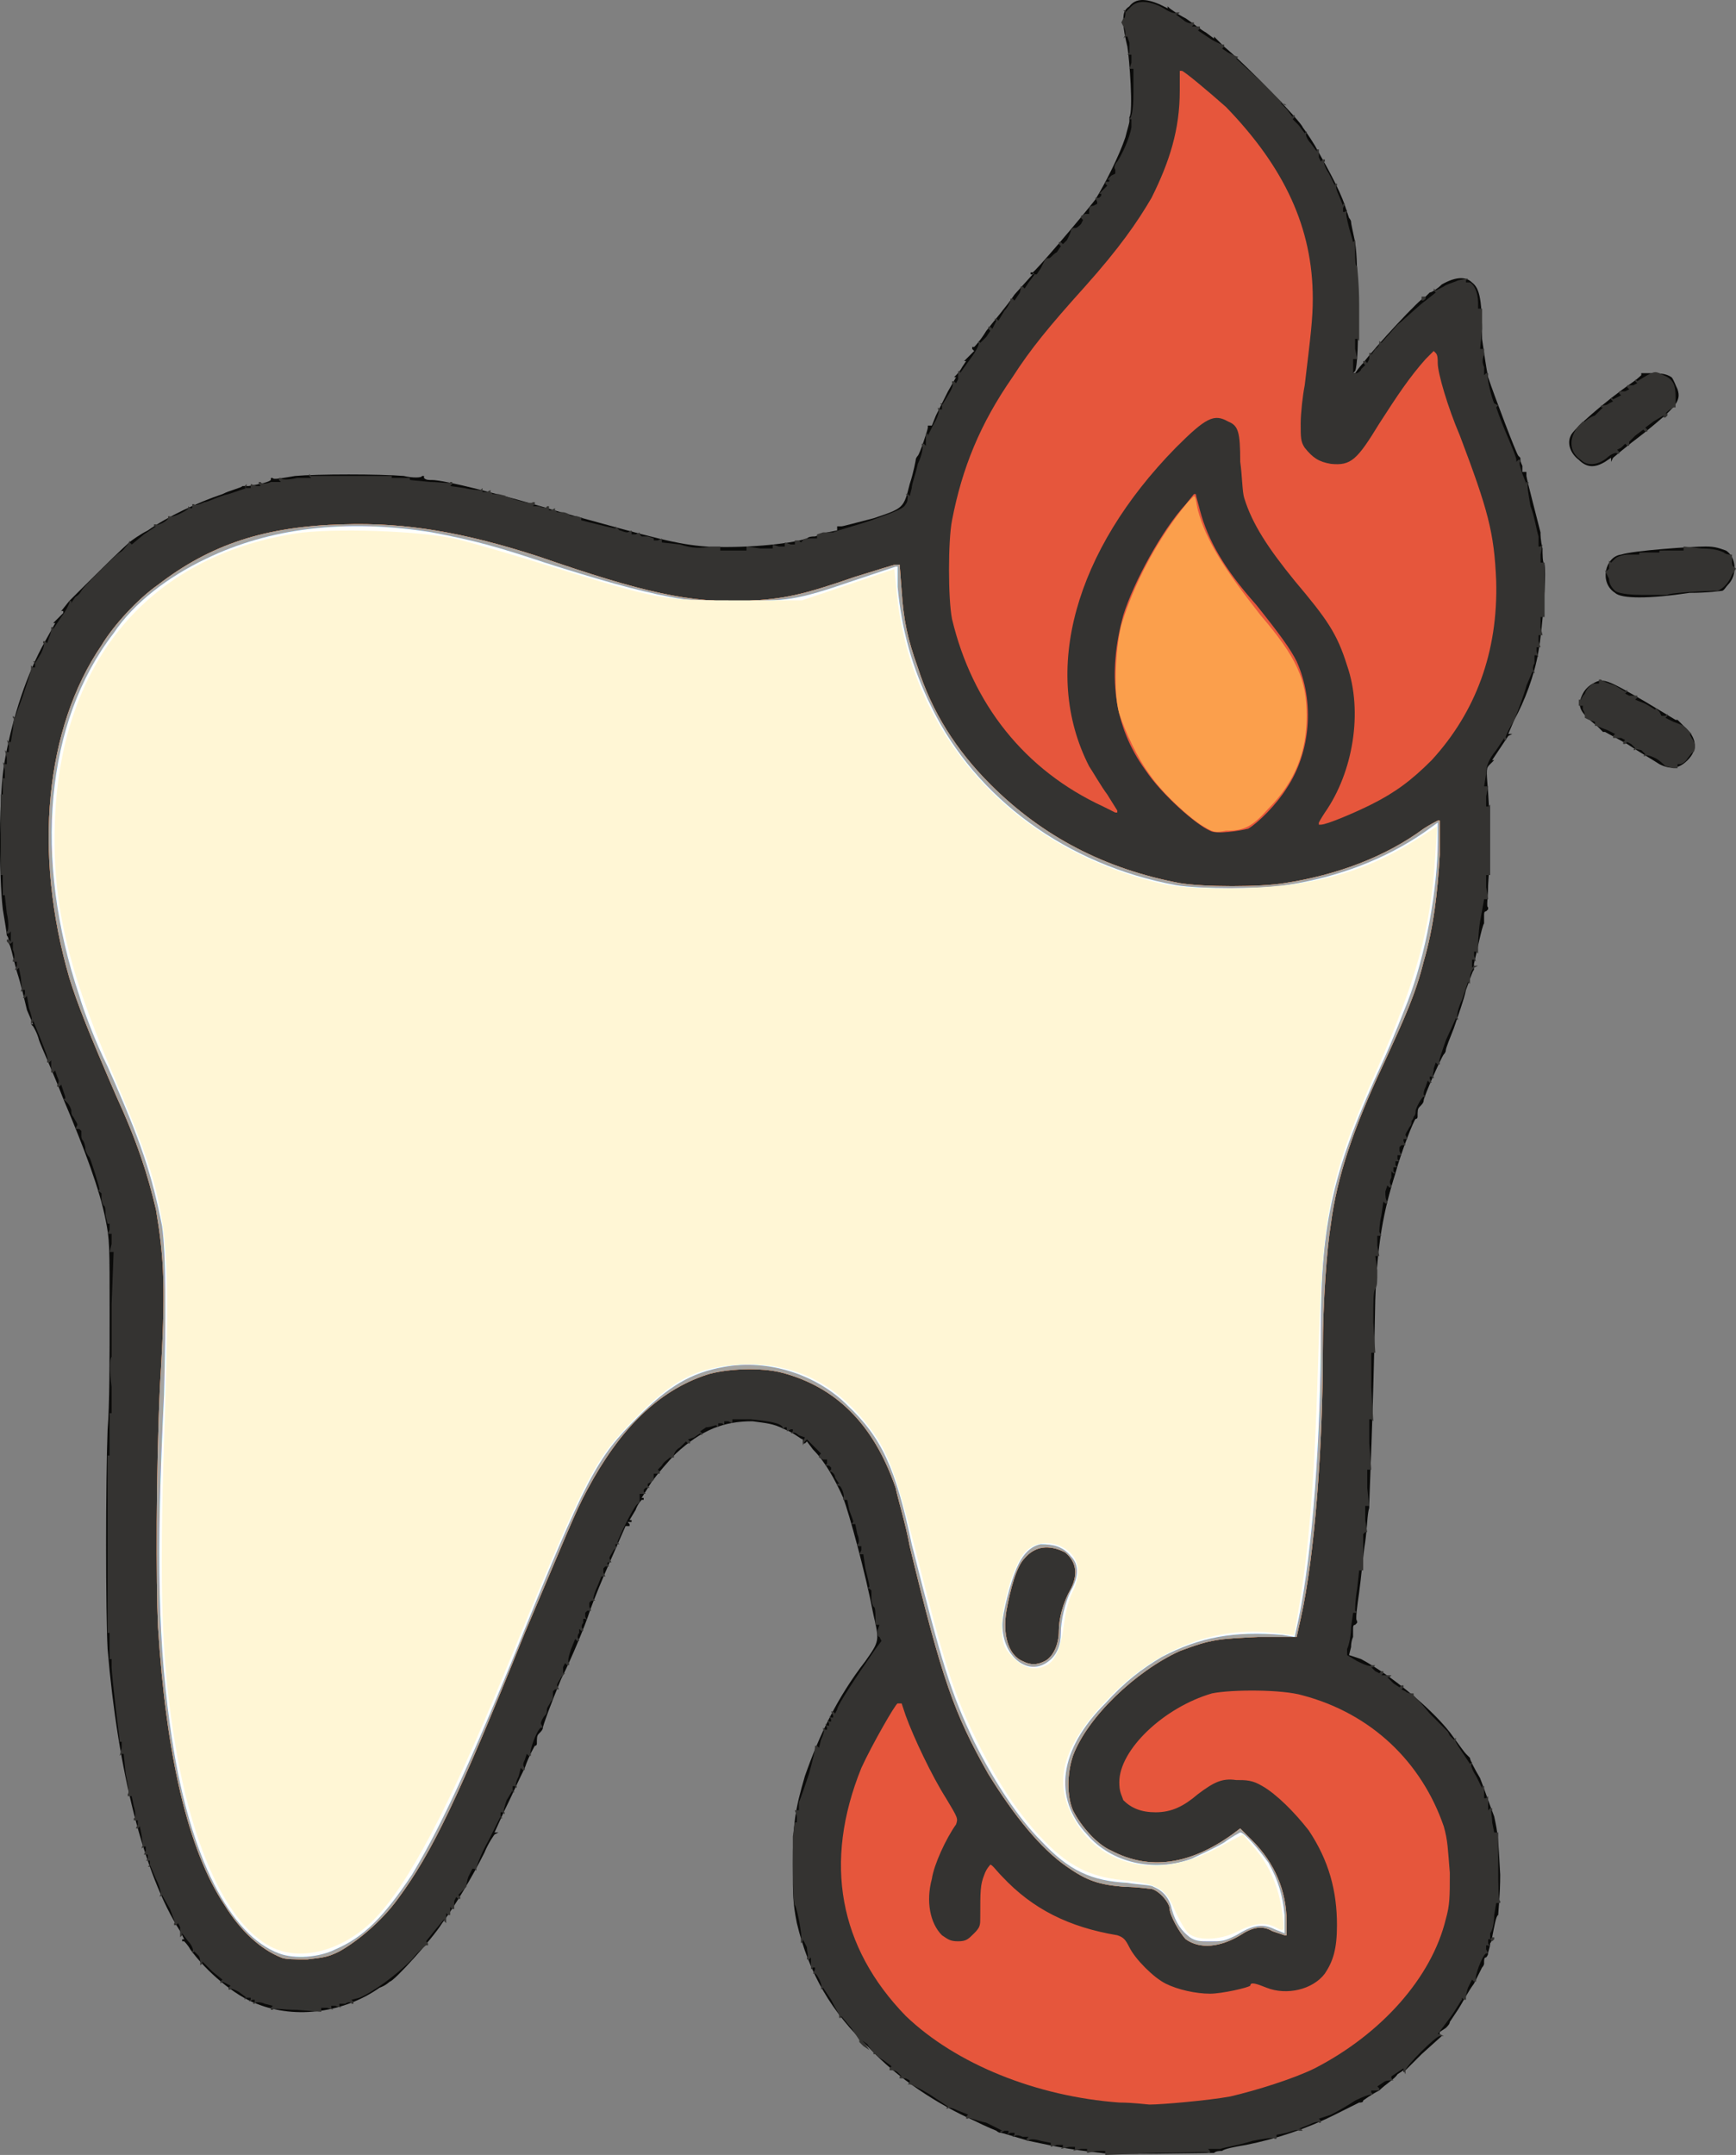 <?xml version="1.0" encoding="UTF-8" standalone="no"?>
<svg
   version="1.0"
   width="861.394pt"
   height="1069.138pt"
   viewBox="0 0 861.394 1069.138"
   preserveAspectRatio="xMidYMid"
   id="svg8"
   sodipodi:docname="kyukaper.svg"
   inkscape:version="1.4 (e7c3feb1, 2024-10-09)"
   xmlns:inkscape="http://www.inkscape.org/namespaces/inkscape"
   xmlns:sodipodi="http://sodipodi.sourceforge.net/DTD/sodipodi-0.dtd"
   xmlns="http://www.w3.org/2000/svg"
   xmlns:svg="http://www.w3.org/2000/svg">
  <rect x="0" y="0" width="861.394" height="1069.138" fill="#808080" stroke="none"/>
  <defs
     id="defs8" />
  <sodipodi:namedview
     id="namedview8"
     pagecolor="#ffffff"
     bordercolor="#000000"
     borderopacity="0.25"
     inkscape:showpageshadow="2"
     inkscape:pageopacity="0.0"
     inkscape:pagecheckerboard="0"
     inkscape:deskcolor="#d1d1d1"
     inkscape:document-units="pt"
     showgrid="false"
     inkscape:zoom="0.39697266"
     inkscape:cx="544.11808"
     inkscape:cy="754.46002"
     inkscape:window-width="1200"
     inkscape:window-height="990"
     inkscape:window-x="0"
     inkscape:window-y="25"
     inkscape:window-maximized="0"
     inkscape:current-layer="svg8" />
  <path
     fill="#0b0b0a"
     stroke="none"
     d="m 546.394,1068.138 c -19,-2 -26,-4 -36,-6 -7,-2 -13,-4 -14,-4 -1,0 -2,-1 -2,-1 0,0 -5,-2 -11,-5 -18,-8 -38,-21 -52,-36 -19,-18 -30,-37 -36,-62 -2,-10 -2,-14 -2,-29 0,-20 1,-27 6,-44 7,-20 16,-39 30,-57 7,-10 7,-10 4,-23 -4,-21 -12,-50 -15,-58 -4,-9 -9,-18 -15,-24 l -3,-4 -1,1 h -1 v -2 c -1,0 -4,-3 -9,-5 -6,-3 -9,-3 -16,-4 -14,0 -25,4 -38,16 -4,4 -9,10 -12,14 l -5,8 h 1 v 1 h -1 c 0,0 -2,2 -3,5 l -3,5 h 1 v 1 h -1 -1 l 1,1 v 1 h -1 -1 l -7,16 c -4,9 -9,21 -11,27 -2,6 -8,21 -14,33 -5,12 -9,23 -9,24 0,1 -1,2 -2,3 -1,1 -1,2 -1,5 0,0 0,1 -1,1 0,0 -3,5 -5,11 -3,6 -7,15 -10,21 l -5,11 h 1 1 l -2,1 c 0,0 -3,4 -5,9 -6,12 -15,27 -21,35 -5,8 -24,29 -26,29 0,0 -2,2 -5,3 -17,12 -41,16 -61,8 -11,-4 -25,-16 -33,-27 -1,-2 -3,-4 -3,-4 h -1 v -1 h 1 l -2,-4 c -18,-28 -31,-80 -36,-140 -1,-18 -1,-83 0,-109 1,-11 1,-37 1,-57 0,-35 0,-37 -2,-47 -3,-15 -10,-34 -21,-60 -5,-13 -11,-26 -12,-29 -1,-4 -3,-7 -3,-7 l -1,-1 v 0 h 1 l -3,-7 c -1,-4 -3,-13 -5,-19 -2,-7 -3,-13 -4,-14 0,-1 0,-3 -1,-4 0,-1 -1,-7 -2,-13 -2,-17 -2,-58 1,-74 4,-22 11,-43 20,-59 l 5,-9 h -1 v 0 l 3,-3 2,-2 v -1 h -1 l 4,-5 c 5,-5 29,-29 31,-30 0,0 4,-3 8,-5 10,-7 25,-14 37,-18 4,-2 9,-3 10,-4 1,0 2,0 3,0 6,-1 10,-2 11,-3 v -1 h 1 c 0,1 5,0 11,-1 11,-1 42,-1 54,0 4,1 9,1 9,0 h 1 v 1 c 1,1 2,1 4,1 6,0 34,7 64,16 47,13 58,16 72,17 17,1 41,-1 50,-4 1,-1 3,-1 4,-1 0,0 3,-1 6,-2 l 5,-1 v -1 -1 h 2 c 1,0 8,-2 16,-4 15,-5 15,-5 18,-17 2,-6 3,-12 3,-12 0,-1 1,-2 1,-2 1,-1 5,-13 5,-14 v -1 h 1 1 l 2,-5 c 1,-2 4,-8 6,-12 l 4,-7 h -1 v 0 l 1,-1 c 0,0 2,-2 3,-4 l 2,-3 v 0 h -1 l 3,-3 2,-2 -1,-1 v -1 h 1 c 0,0 3,-3 6,-8 3,-4 10,-12 14,-18 l 9,-10 h -1 v -1 h 1 c 1,0 24,-27 31,-36 5,-8 12,-22 15,-31 1,-4 2,-7 2,-8 0,0 0,-1 0,-2 2,-3 0,-29 -1,-35 -1,-4 -2,-9 -2,-12 0,-4 0,-6 3,-8 3,-4 8,-4 15,-1 l 4,2 v -1 0 l 1,1 c 0,0 4,3 8,5 3,2 8,6 10,7 l 4,3 v 0 -1 l 5,5 c 11,9 38,37 39,40 0,0 3,4 6,9 5,9 12,21 15,30 1,3 2,6 2,6 0,0 1,1 1,2 0,1 1,5 2,10 1,7 1,13 1,29 1,21 0,33 -1,35 l -1,1 h 1 c 0,0 2,-3 4,-5 5,-7 29,-33 31,-33 0,0 1,-1 2,-2 1,0 4,-2 6,-4 7,-4 12,-4 15,-1 4,3 5,9 5,28 1,7 2,14 3,19 3,9 14,38 15,39 l 1,1 v 0 c 0,1 0,2 1,4 v 3 h 1 1 v 2 c 0,1 6,24 7,28 0,1 0,4 1,8 0,3 0,7 1,8 1,5 -1,32 -3,43 -2,12 -7,25 -12,34 l -3,7 h 1 1 l -2,1 c 0,0 -2,3 -4,6 l -4,6 h 1 v 0 l -2,2 c -2,2 -2,2 -1,14 1,14 1,33 0,46 0,6 -1,11 0,11 v 1 l -1,1 c -1,0 -1,1 -1,2 0,2 0,3 0,4 -1,1 -4,16 -5,20 0,1 0,2 0,3 -1,1 -2,5 -4,10 -1,5 -4,13 -6,19 -2,5 -4,10 -4,11 0,1 -1,2 -1,2 -1,1 -10,21 -10,23 0,1 -1,2 -2,3 -1,1 -1,2 -1,5 0,0 0,1 -1,1 -1,1 -7,16 -10,27 -6,19 -9,35 -10,63 -1,59 -3,97 -3,103 -1,3 -1,10 -2,17 -1,6 -2,18 -3,25 -1,7 -2,14 -1,14 v 1 l -1,1 c -1,0 -1,1 -1,2 0,2 0,3 0,4 0,0 -1,2 -1,5 l -1,4 6,2 c 15,8 37,26 46,39 3,4 5,7 6,8 1,1 2,2 2,2 0,1 2,5 5,10 2,5 5,14 7,19 2,9 2,11 3,29 0,10 -1,19 -1,20 -1,0 -2,6 -3,11 0,0 0,2 -1,3 0,2 -1,4 -1,5 0,1 -1,2 -1,2 -1,0 -1,1 -1,3 0,1 -1,2 -1,2 0,0 -2,4 -4,8 -3,4 -6,10 -8,13 -2,3 -4,6 -4,6 0,1 -1,2 -2,3 l -3,2 v 1 l 1,1 -10,9 -9,9 v -1 0 l -3,2 c -1,2 -6,5 -9,8 -4,2 -8,5 -8,5 0,1 -1,1 -2,1 0,0 -6,3 -12,6 -14,7 -29,12 -44,15 -6,1 -11,2 -12,3 -1,0 -3,0 -4,1 -5,0 -53,1 -56,0 z m 277,-689 c -3,-2 -10,-6 -16,-10 l -11,-6 h -1 v 0 l -3,-3 c -9,-7 -10,-10 -7,-16 1,-2 3,-4 5,-5 5,-3 7,-2 26,9 l 15,9 v 0 h 1 l 3,3 c 7,6 7,12 2,17 -4,4 -8,5 -14,2 z m -22,-85 c -8,-5 -5,-18 3,-19 6,-2 35,-4 42,-4 5,0 7,1 10,2 5,3 6,12 1,17 -1,1 -2,3 -3,3 0,0 -7,1 -16,1 -20,3 -34,3 -37,0 z m -18,-66 c -4,-3 -6,-8 -4,-12 1,-3 17,-17 30,-26 3,-2 5,-4 5,-4 v -1 h 2 c 7,0 10,0 13,2 1,1 2,4 3,6 2,6 -1,9 -17,22 -8,6 -15,12 -15,12 l -1,2 v -1 -1 l -3,2 c -5,3 -9,3 -13,-1 z"
     id="path1" />
  <path
     fill="#343331"
     stroke="none"
     d="m 548.394,1068.138 v -1 h -4 l -5,1 v -1 -1 h -3 l -4,1 1,-1 v -1 h -3 l -4,1 1,-1 v -1 h -3 l -3,1 v -1 -1 l -5,-1 c -3,-1 -6,-1 -6,0 h -1 v -1 l 1,-1 h -3 c -2,-1 -4,-1 -4,0 h -1 l 1,-1 v -1 h -2 l -2,1 1,-1 v -1 h -2 l -2,1 v -1 h 1 l -8,-4 c -5,-1 -9,-3 -9,-2 h -1 v -1 l 1,-1 -5,-2 c -2,-1 -5,-2 -5,-1 h -1 v 0 l 1,-1 -9,-6 c -5,-3 -9,-5 -10,-5 h -1 l 1,-1 v -1 l -2,-1 c -1,0 -2,0 -2,0 h -1 v -1 h 1 l -2,-2 c -1,-1 -3,-1 -3,-1 h -1 v -1 l 1,-1 -4,-3 c -2,-1 -4,-3 -4,-3 h -1 v -1 c 0,0 -2,-2 -3,-4 l -3,-2 2,2 2,3 -3,-2 -2,-2 v -1 c 0,0 -2,-3 -4,-6 l -5,-6 v 1 h -1 v -1 c 0,-1 -2,-4 -4,-8 l -4,-6 -1,1 v 1 -2 c 1,-1 -2,-7 -3,-7 h -1 l 1,-2 v -1 h -1 l -1,1 v -1 c 0,-1 0,-2 0,-3 v -2 l -1,1 h -1 v -1 c 1,0 0,-3 0,-5 l -2,-4 v 1 l -1,1 v -2 c 1,-1 -2,-16 -3,-17 -1,-1 -1,-16 -1,-34 l 1,-7 v 0 h 1 v -3 l -1,-3 h 1 1 v -4 c 1,-2 3,-8 5,-14 2,-7 3,-12 3,-13 v -1 h 1 l 1,1 1,-4 c 1,-2 2,-5 1,-5 v -1 l 1,1 h 1 v -1 l -1,-2 1,1 h 1 v -1 l -1,-2 1,1 h 1 v -1 l -1,-2 1,1 h 1 v -1 l -1,-2 h 1 l 1,1 1,-2 c 0,-2 10,-17 19,-30 l 3,-4 -1,-2 c -1,0 -1,-2 -1,-3 l 1,-3 h -1 -1 v -4 c 0,-2 0,-5 -1,-5 0,0 -1,-2 -1,-4 v -4 l -1,-1 h -1 l 1,-1 c 0,-1 -1,-5 -2,-9 l -1,-7 h -1 -1 l 1,-2 v -2 h -1 -1 v -1 c 1,0 1,-3 0,-5 l -1,-5 h -1 -1 l 1,-1 c 0,-1 -1,-3 -2,-6 l -1,-5 h -1 -1 v -1 c 1,-1 -1,-6 -2,-6 h -1 v -1 h 1 l -2,-3 c 0,-2 -2,-3 -2,-3 h -1 l 1,-1 v -1 l -1,-1 h -2 l 1,-1 v -2 h -2 l -2,-1 v -1 l 1,-1 -4,-4 -3,-3 -1,1 -1,2 v -2 l 1,-2 -3,-1 c -1,-1 -3,-2 -3,-1 h -1 l 1,-1 v -1 h -1 l -2,1 v -1 -1 h -1 l -1,1 v -1 c -1,-2 -6,-3 -16,-4 h -9 v 1 1 l -2,-1 h -2 v 1 1 l -1,-1 h -2 v 1 1 l -1,-1 c -1,0 -3,1 -5,1 l -3,2 1,1 v 2 -1 l -1,-1 -3,2 -3,1 1,1 v 1 h -1 l -1,-1 -3,3 c -2,1 -3,3 -3,4 v 1 h -2 c -1,1 -3,2 -4,4 l -2,2 1,1 v 1 h -1 -2 v 1 c 0,1 0,1 0,2 v 0 l -1,1 -2,1 v 1 l 1,1 h -2 l -1,1 v 1 l 1,1 h -1 -2 v 2 c 0,0 0,1 0,2 v 0 l -1,1 c -2,1 -10,18 -10,19 l 1,1 h -1 -1 v 1 h 1 l -2,2 c -1,2 -2,3 -2,4 l 1,2 h -1 -1 v 1 l 1,1 h -2 l -1,1 v 2 l 1,2 h -1 -1 l -2,5 c -1,2 -2,5 -2,6 l 1,1 h -2 l -1,1 v 2 l 1,2 h -2 l -1,1 v 2 l 1,2 -1,-1 h -1 v 2 c -1,1 -1,3 0,3 v 1 h -1 l -1,-1 v 2 c -1,1 -1,3 0,3 v 1 h -1 l -1,-1 -2,5 c -1,3 -2,6 -1,7 v 1 h -1 l -1,-1 -1,2 c 0,1 0,2 0,3 h 1 l -2,2 c -1,2 -2,3 -2,4 l 1,2 h -2 l -1,1 v 2 c 0,1 0,2 -1,3 -1,2 -2,3 -2,4 0,1 0,2 -1,3 -1,1 -2,3 -2,4 l 1,2 h -1 c -2,1 -6,12 -5,13 v 1 h -1 l -1,-1 -1,3 c -1,2 -1,3 0,4 v 1 h -1 l -1,-1 -1,4 c -1,2 -2,5 -1,5 v 1 l -1,-1 h -1 v 2 l 1,1 h -1 v -1 l -3,5 c -1,3 -2,6 -1,6 v 1 l -1,-1 h -1 v 2 l 1,1 h -1 v -1 l -6,12 c -4,7 -6,13 -6,14 v 1 l -1,-1 h -1 l -2,4 c -1,3 -1,5 -1,5 v 0 l -2,2 -2,2 1,1 v 1 h -1 l -1,-1 -1,2 c 0,1 0,3 0,3 v 1 h -1 l -1,-1 v 1 c 0,1 0,2 0,2 v 1 h -1 l -1,-1 v 1 c 0,1 0,2 0,3 v 1 l -1,-1 v -1 l -5,6 -4,5 1,1 v 1 h -1 c 0,0 -4,3 -7,7 -8,8 -19,16 -26,19 l -4,1 1,1 v 1 h -1 c 0,-1 -2,-1 -3,0 h -3 v 1 l 1,1 -3,-1 h -2 v 1 l 1,1 -3,-1 h -3 v 1 1 l -12,-1 c -6,0 -12,-1 -12,0 h -1 v -1 l 1,-1 -4,-1 c -2,-1 -5,-1 -5,0 h -1 l 1,-1 v -1 h -1 l -2,1 1,-1 v -1 h -2 l -1,1 v -1 h 1 l -4,-3 c -2,-1 -4,-2 -4,-1 h -1 v -1 l 1,-1 -2,-1 -2,-1 -1,1 v 1 -2 l 1,-1 -5,-4 -5,-5 v 1 l -1,1 v -1 c 0,-1 0,-3 -1,-4 l -2,-2 -1,1 v 1 -2 c 1,0 0,-3 -2,-5 l -3,-4 v 1 l -1,1 v -1 c 0,-1 0,-3 0,-4 l -1,-2 -1,1 h -1 v -1 c 1,0 -1,-4 -2,-7 l -4,-7 -1,1 v 1 -2 c 1,0 0,-4 -2,-8 l -3,-7 v 1 h -1 l 1,-1 v -2 h -1 -1 l 1,-1 v -2 h -1 -1 l 1,-2 v -2 h -1 l -1,1 v -1 c 1,0 0,-3 0,-5 l -1,-5 -1,1 h -1 l 1,-2 v -2 h -1 -1 v -1 c 1,0 1,-3 0,-6 l -1,-5 h -1 -1 v -1 c 1,-1 0,-5 -1,-10 l -1,-10 h -1 l -1,1 1,-4 v -3 h -1 l -1,1 1,-1 c 0,-1 -1,-9 -2,-17 -1,-9 -2,-18 -2,-20 v -4 h -1 v 1 -7 -7 h -1 v 0 -44 -44 0 h 1 v -11 -11 1 h 1 v -13 c -1,-8 -1,-14 0,-15 0,0 0,-12 0,-26 l 1,-26 h -1 -1 l 1,-4 v -5 h -1 -1 l 1,-2 v -3 h -1 v 0 l -1,-4 c 0,-2 0,-5 -1,-5 0,0 -1,-2 -1,-3 v -3 l -1,-1 h -1 l 1,-1 c 0,-1 -4,-14 -5,-16 -1,-1 -2,-3 -2,-4 0,-2 -1,-4 -1,-4 -1,-1 -1,-2 -1,-3 v -2 l -1,-1 h -2 l 1,-2 c 0,-1 -1,-2 -2,-4 -1,-1 -1,-2 -1,-3 0,-1 -1,-3 -2,-4 l -2,-2 h 1 v -1 l -1,-3 -1,-3 -1,1 h -1 v -1 c 1,-1 1,-2 0,-4 l -1,-3 -1,1 h -1 v -1 c 0,-1 0,-2 0,-3 v -2 l -1,1 h -1 v -1 c 1,0 -1,-5 -3,-10 l -4,-10 v 1 l -1,1 v -2 c 1,0 0,-3 -1,-6 l -1,-6 -1,1 h -1 l 1,-2 v -2 h -1 l -1,1 v -1 c 1,0 0,-3 0,-6 l -1,-5 -1,1 h -1 l 1,-2 v -2 h -1 -1 v -1 c 1,0 1,-3 0,-5 v -4 l -1,1 h -1 l -1,-1 v -1 h 1 l 1,1 v -2 -3 l -1,1 h -1 v -1 c 1,0 1,-5 0,-9 l -1,-9 h -1 v 0 -5 -5 H 0.394 v 0 -20 -20 0 H 1.394 v -4 -5 1 h 1 v -4 l -1,-4 1,1 h 1 v -3 l -1,-4 1,1 h 1 v -3 l -1,-3 1,1 h 1 l 1,-6 c 0,-3 1,-6 0,-6 v -1 0 l 1,1 4,-11 c 2,-6 4,-12 4,-13 v -2 l 1,1 h 1 v -2 l -1,-1 h 1 v 1 l 3,-5 c 1,-2 2,-5 1,-5 v -1 h 1 l 1,1 1,-3 c 1,-2 1,-4 1,-4 v -1 h 1 v 1 l 4,-6 c 3,-4 4,-7 4,-7 v -1 h 1 v 1 l 2,-3 c 2,-1 3,-3 3,-3 0,-1 17,-18 19,-19 2,-1 3,-3 4,-4 l 1,-2 v 1 l 1,1 6,-5 6,-4 h -1 v -1 h 1 c 1,1 6,-2 6,-3 v -1 h 1 c 1,1 9,-3 9,-4 v -1 l 1,1 h 1 v -1 -1 h 1 c 0,1 3,0 5,-1 2,0 7,-3 12,-4 l 9,-3 -1,-1 v 0 l 1,-1 v 0 1 l -1,1 h 1 2 v -1 -1 l 3,1 h 2 l -1,-1 v -1 h 1 c 0,1 3,1 5,0 h 5 l -1,-1 v -1 h 1 c 0,1 4,1 8,0 h 7 l -1,-1 v -1 l 1,1 c 0,0 8,0 20,0 h 20 v 0 1 h 5 5 -1 v 1 l 10,1 c 5,0 10,1 10,0 h 1 v 1 l -1,1 7,1 c 4,1 7,1 8,1 l 1,-1 v 1 1 h 2 l 2,-1 v 1 l 1,1 h 3 l 4,1 h -1 v 0 l 6,2 c 4,1 7,2 8,1 h 1 v 1 l -1,1 h 3 c 2,1 4,1 4,0 h 1 v 1 1 h 1 l 2,-1 v 1 l 1,1 h 3 c 1,0 3,1 3,1 0,1 2,1 4,1 l 3,1 h -1 v 1 l 8,2 c 4,1 8,2 9,2 v -1 l 2,2 c 1,0 2,1 4,1 l 2,-1 v 1 1 h 2 l 2,-1 v 1 l 1,1 h 3 l 3,1 v 0 1 h 2 l 2,-1 v 1 1 l 9,1 c 6,2 11,2 15,1 h 5 v 1 1 h 7 6 v -1 -1 l 7,1 h 6 v -1 -1 l 3,1 h 3 v -1 -1 l 3,1 h 2 v -1 -1 h 2 l 1,1 1,-1 c 0,-1 2,-1 4,-1 h 3 v -1 -1 l 3,-1 c 1,0 4,0 5,0 2,-1 10,-3 19,-6 14,-5 16,-6 17,-8 1,-1 1,-3 1,-4 l -1,-1 h 1 l 1,1 1,-4 c 0,-2 2,-7 3,-12 2,-4 3,-9 2,-9 v -1 h 1 l 1,1 v -2 c 0,-1 0,-2 0,-3 v -1 h 1 v 1 l 3,-6 c 2,-3 3,-7 2,-7 v -1 l 1,1 h 1 v -2 l -1,-1 h 1 v 1 l 3,-5 c 2,-3 3,-6 2,-6 v -1 h 1 l 1,1 1,-2 c 0,-1 0,-3 0,-3 v -1 h 1 v 1 l 5,-7 c 3,-4 5,-8 4,-8 v -1 0 l 1,1 3,-3 2,-3 -1,-1 v -1 h 1 l 1,1 1,-2 1,-2 -1,-1 v 0 h 1 l 1,1 3,-5 c 2,-2 3,-5 3,-5 v -1 h 1 l 1,1 2,-3 c 1,-1 1,-3 1,-3 v -1 h 1 l 1,1 2,-3 3,-4 h -1 v -1 l 1,1 h 1 l 2,-3 c 1,-2 2,-4 2,-4 l 1,-1 h 1 c 1,0 2,-2 4,-3 l 2,-3 -1,-1 v -1 h 1 l 1,1 2,-2 c 1,-2 2,-4 2,-5 l 1,-1 h 1 c 1,0 2,-1 3,-2 l 1,-2 -1,-1 v -1 l 2,-1 h 2 v -1 c 0,-2 0,-3 2,-3 l 2,-1 v -1 l -1,-2 h 2 l 1,-1 v -1 h -1 l 2,-2 2,-2 -1,-1 v -1 h 1 1 v -1 h -1 l 2,-2 2,-1 v -2 c -1,-1 0,-3 1,-4 2,-3 6,-11 7,-17 v -4 h -1 l -1,1 1,-1 c 1,-1 2,-4 2,-13 v -12 h -1 -1 l 1,-3 v -4 h -1 -1 l 1,-1 c 0,-1 0,-3 0,-5 l -1,-3 h -1 l -1,1 1,-2 c 0,-1 0,-3 -1,-4 l -1,-2 1,-2 c 1,0 1,-2 1,-3 l -1,-1 h 1 v 1 l 3,-3 c 3,-3 9,-3 16,1 3,2 6,3 6,2 h 2 l -1,1 h -1 l 4,3 c 1,1 4,2 4,1 h 1 v 1 l -1,1 h 1 c 1,0 2,0 2,0 h 1 v 1 l -1,1 6,4 c 3,2 6,3 6,3 h 1 v 1 l -1,1 3,2 c 2,1 4,2 5,2 h 1 -1 l -1,1 12,11 c 6,6 12,12 12,12 h 1 l -2,-1 h -1 l 3,3 3,4 v -1 h 1 v 1 l -1,1 3,3 3,4 1,-1 v 0 1 c -1,0 0,3 2,5 l 3,4 v -1 h 1 v 1 c 0,0 0,2 0,3 l 1,2 1,-1 h 1 v 1 c -1,0 0,3 2,6 l 3,6 v -1 h 1 v 1 c -1,0 0,3 1,5 l 2,5 v -1 h 1 l -1,2 v 2 h 1 l 1,-1 v 1 c -1,0 0,4 1,8 l 2,7 v 0 l 1,-1 v 6 c 0,4 0,7 1,7 0,0 1,9 1,19 v 18 l -1,-1 h -1 v 5 l 1,5 h -1 -1 v 4 3 h 2 c 0,0 2,-1 2,-2 l 2,-2 -1,-1 v -1 h 1 l 1,1 1,-2 c 0,-1 0,-2 0,-2 v -1 h 1 v 1 l 2,-3 c 2,-1 2,-3 2,-3 v -1 0 l 1,1 8,-9 c 5,-4 11,-10 14,-12 l 5,-4 -1,-1 v -1 0 l 1,1 4,-2 c 1,-1 5,-2 7,-3 l 5,-1 -1,1 v 1 h 2 c 2,1 4,5 4,10 v 3 h 1 1 v 10 l -1,10 h 1 1 v 3 c -1,2 -1,4 0,6 v 4 l 1,-1 h 1 v 1 c -1,1 2,12 3,14 l 2,1 -1,1 c 0,0 2,6 5,13 3,7 5,12 5,13 v 1 l 1,-1 h 1 v 1 c -1,0 0,3 1,6 l 2,5 v -1 h 1 v 1 c -1,0 0,5 1,11 2,5 3,12 4,15 v 5 h 1 l 1,-1 -1,5 v 4 h 1 1 v 14 13 h -1 -1 v 5 l 1,4 h -1 -1 v 3 l 1,3 h -1 -1 v 2 l 1,3 -1,-1 h -1 v 4 c -1,1 -1,4 0,4 v 2 -1 l -1,-1 -3,7 c -1,4 -4,12 -6,17 -3,5 -5,9 -4,9 v 1 h -1 v -1 l -4,6 c -4,5 -5,8 -5,12 l -1,6 h 1 1 l -1,5 v 5 h 1 l 1,-1 v 18 17 h -1 -1 v 6 l 1,6 h -1 -1 l -2,11 c -1,6 -1,12 -1,13 v 3 l -1,-1 h -1 v 2 l 1,3 -1,-1 h -1 v 2 2 l 1,-1 h 2 l -2,1 c -1,1 -2,3 -2,5 v 3 l -1,-1 v 0 l -3,9 c -2,4 -3,9 -2,9 v 2 -1 l -1,-1 -5,11 c -2,6 -4,11 -3,11 v 1 h -1 l -1,-1 -1,3 c 0,2 -1,4 0,4 v 1 l -1,-1 h -1 v 1 l 1,2 h -1 l -1,-1 -1,3 c -1,2 -1,3 -1,4 l 1,1 h -1 c -1,0 -4,6 -4,7 0,1 0,2 -1,3 0,1 -1,2 -1,2 0,1 0,2 -1,3 -1,2 -2,3 -2,4 l 1,2 h -1 -1 v 1 l 1,2 h -2 l -1,1 v 2 l 1,2 h -1 -1 v 2 l 1,1 h -1 -1 v 2 l 1,1 h -1 -1 v 2 l 1,1 h -1 l -1,-1 v 3 c -1,2 -1,3 0,4 v 1 h -1 l -1,-1 -1,3 c 0,2 0,4 1,5 v 1 h -1 l -1,-1 -1,7 c -1,4 -1,8 -1,8 l 1,2 h -1 -1 v 5 l 1,5 h -1 -1 l 1,7 c 0,6 0,8 -1,9 -1,2 -1,6 -1,17 l 1,15 h -1 -1 v 17 l 1,17 -1,-1 h -1 v 12 l 1,13 h -1 -1 v 9 l 1,9 h -1 -1 v 7 l 1,6 h -1 l -1,1 v 9 9 h -1 -1 l -1,9 c -1,6 -1,10 -1,11 l 1,1 h -1 -1 l -1,7 c 0,4 -1,9 -2,11 v 3 l 5,3 c 4,2 7,3 7,2 h 2 l -1,1 h -1 l 2,2 2,1 1,-1 h 1 v 1 l -1,1 h 1 c 1,0 2,0 3,0 h 1 l -1,1 h -1 l 3,3 3,2 1,-1 h 1 v 1 l -1,1 2,1 c 1,1 3,1 3,1 h 1 v 1 c 0,0 4,4 8,9 l 9,9 v 0 0 l 1,2 2,2 1,-1 v 0 1 c -1,0 1,3 3,6 l 4,6 1,-1 v 0 1 c -1,0 0,3 2,6 l 3,6 v -1 h 1 v 1 c 0,1 0,2 0,3 v 2 h 1 l 1,-1 v 1 c 0,1 0,3 0,4 v 2 l 1,-1 h 1 v 1 c -1,0 0,3 0,6 l 1,5 h 1 1 v 17 c 0,9 0,17 1,17 v 1 h -1 -1 l -1,6 c 0,4 -1,8 -2,9 v 3 l 1,-1 h 1 v 1 l -1,1 -1,-1 h -1 v 2 l 1,2 -1,-1 h -1 v 2 l 1,2 h -1 c -2,1 -6,12 -5,13 v 1 h -1 l -1,-1 -2,4 c -1,3 -1,5 -1,5 v 1 h -1 l -1,-1 v 1 c -1,1 -3,5 -6,9 l -6,8 h 1 l 2,1 h -2 c -2,0 -17,15 -17,17 v 2 l -1,-2 v -1 l -3,2 -3,2 v 1 l 1,1 h -1 c -1,0 -3,0 -4,1 l -3,2 1,1 v 1 h -1 c 0,0 -1,0 -2,0 h -1 v 1 l 1,1 h -1 c -1,0 -4,1 -8,3 -3,2 -8,5 -12,7 l -6,2 1,1 v 1 h -1 c 0,-1 -3,0 -5,1 l -5,2 h 1 l 1,1 h -2 c 0,-1 -3,0 -6,1 l -5,1 v 1 1 h -1 c 0,-1 -6,0 -11,1 -6,2 -13,3 -16,4 h -6 l 1,1 v 1 h -1 c 0,-1 -12,0 -26,0 l -25,1 z m 278,-688 c -1,-1 -3,-3 -5,-4 -2,-1 -5,-2 -5,-1 h -1 v 0 l 1,-1 -2,-2 c -1,0 -3,-1 -3,0 h -1 v 0 l 1,-1 -2,-2 -2,-1 -1,1 h -1 v -1 l 1,-1 -2,-1 c -1,0 -3,0 -3,0 h -1 v -1 l 1,-1 -4,-2 c -3,-1 -5,-2 -5,-2 h -1 v -1 -1 l -3,-1 -2,-1 v -1 c 0,0 0,-2 -1,-3 v -2 h -1 -1 v -1 -2 h 1 c 0,0 1,-2 2,-3 1,-3 3,-4 4,-5 h 3 v -1 -1 h 1 c 1,1 4,2 7,3 l 5,3 1,-1 v 0 1 l -1,1 2,1 c 1,0 3,0 3,0 h 1 v 1 l -1,1 5,2 5,3 v -1 0 l 2,2 1,2 h 2 l 1,-1 v 1 l -1,1 4,2 c 3,1 5,2 5,2 0,0 1,1 2,2 l 2,2 v 0 h -1 l 1,2 c 2,3 2,5 1,7 -1,0 -2,2 -3,3 -1,2 -3,3 -4,3 h -1 v 1 1 h -2 c -1,0 -3,-1 -4,-1 z m -12,-85 c -7,0 -12,-1 -13,-2 -1,-1 -3,-3 -3,-6 l -2,-4 h 1 l 1,-1 v -2 -2 l 1,1 v 0 l 2,-2 c 1,-1 4,-2 7,-2 h 5 v -1 h -1 6 5 v -1 0 h 6 6 v -1 -1 l 9,1 c 6,0 9,1 11,2 1,1 3,1 3,1 h 1 v 3 c 0,1 0,3 1,3 l 1,1 -2,3 c -2,5 -5,7 -7,8 -6,0 -25,1 -25,2 0,0 -6,0 -13,0 z m -30,-67 c -6,-4 -6,-11 -1,-17 l 2,-2 h 1 c 0,0 2,-2 5,-3 l 4,-4 h -1 v -1 h 1 c 0,0 2,0 3,-1 l 2,-1 -1,-1 v -1 0 l 1,1 2,-1 2,-1 -1,-1 v -1 h 1 c 0,0 1,0 2,0 l 2,-1 -1,-1 v -1 h 1 c 0,0 1,0 2,0 l 2,-1 -1,-1 v -1 0 l 1,1 5,-3 c 4,-2 4,-2 8,0 5,2 6,5 6,11 v 5 h -1 c 0,0 -2,1 -3,2 l -2,2 1,-1 h 1 v 1 l -1,1 h -1 v -1 l -5,3 -4,3 1,1 v 1 h -1 l -1,-1 -4,3 -3,3 v 1 1 h -1 l -1,-1 -2,2 -2,1 1,1 v 1 h -1 c 0,-1 -3,0 -5,2 -5,4 -10,4 -13,1 z m -79,-80 v -1 h 1 1 v 1 c -1,1 -1,1 -2,1 v 0 z"
     id="path2" />
  <path
     fill="#e6563c"
     stroke="none"
     d="m 555.394,1043.138 c -41,-3 -81,-19 -106,-43 -33,-34 -41,-76 -22,-123 5,-11 17,-32 18,-32 h 2 l 2,6 c 4,11 13,30 20,41 6,10 6,10 5,13 -5,7 -11,20 -12,27 -3,11 -1,22 5,28 3,2 4,3 8,3 4,0 5,-1 8,-4 3,-3 3,-4 3,-8 0,-13 0,-16 2,-21 1,-3 3,-5 3,-5 1,0 3,3 6,6 15,16 33,25 57,29 3,1 4,2 6,6 3,6 12,15 18,18 6,3 15,5 22,5 6,0 19,-3 20,-4 0,-2 3,-1 8,1 10,4 23,1 29,-7 4,-6 6,-12 6,-24 0,-17 -4,-32 -14,-47 -7,-9 -16,-18 -23,-22 -5,-3 -8,-3 -13,-3 -7,-1 -11,1 -19,7 -7,6 -13,9 -21,9 -7,0 -12,-2 -16,-6 -1,-3 -2,-4 -2,-9 0,-16 22,-37 46,-44 10,-2 35,-2 45,1 34,9 59,33 70,65 2,7 2,11 3,23 0,12 0,16 -2,23 -7,29 -32,57 -65,74 -10,5 -29,11 -42,14 -11,2 -34,4 -40,4 -1,0 -8,-1 -15,-1 z m -416,-72 c -10,-4 -20,-13 -28,-26 -18,-27 -29,-74 -33,-138 -1,-22 -1,-77 1,-120 3,-48 2,-63 -2,-87 -4,-17 -9,-33 -20,-57 -13,-30 -19,-45 -23,-58 -18,-62 -12,-124 16,-165 6,-10 18,-23 28,-30 26,-20 53,-29 92,-30 31,-1 60,4 97,16 52,18 75,23 103,22 19,-1 28,-3 54,-12 10,-3 19,-6 20,-6 h 2 l 1,13 c 1,15 3,24 8,38 7,22 19,41 36,58 26,26 57,42 94,49 12,2 40,2 52,0 26,-4 50,-13 69,-27 3,-2 7,-4 7,-4 h 1 v 17 c -1,18 -3,36 -8,53 -4,16 -9,27 -20,51 -15,32 -23,56 -26,79 -2,12 -4,39 -4,63 0,47 -4,102 -11,133 l -2,9 h -19 c -20,1 -23,1 -39,7 -22,10 -46,33 -53,52 -3,9 -3,20 0,27 4,8 12,17 19,20 19,10 39,7 60,-8 l 4,-3 6,6 c 11,11 17,25 17,40 v 7 h -1 c 0,0 -3,-1 -6,-2 -5,-3 -10,-2 -16,2 -10,6 -20,7 -27,2 -3,-3 -8,-12 -8,-15 0,-3 -5,-9 -9,-10 -1,0 -7,-1 -13,-1 -13,-1 -19,-3 -29,-10 -13,-9 -26,-25 -39,-46 -17,-30 -23,-47 -39,-113 -2,-11 -6,-24 -7,-29 -11,-32 -30,-50 -56,-57 -11,-3 -29,-2 -38,1 -24,8 -43,27 -59,57 -6,11 -11,24 -31,71 -33,82 -46,109 -63,132 -8,11 -20,21 -29,26 -6,3 -8,3 -16,4 -6,0 -11,0 -13,-1 z m 379,-147 c 4,-2 7,-8 7,-15 0,-6 2,-14 6,-21 4,-8 2,-14 -3,-18 -8,-4 -15,-3 -20,3 -4,4 -7,15 -9,26 -2,12 1,22 8,25 4,2 7,2 11,0 z m 82,-412 c -7,-3 -24,-18 -32,-30 -16,-22 -19,-48 -11,-77 5,-16 19,-42 31,-55 l 4,-5 h 1 c 0,1 1,4 2,8 4,15 12,29 28,47 12,15 17,22 20,28 9,20 7,45 -5,63 -5,8 -14,17 -19,20 -4,1 -16,3 -19,1 z m 54,-4 c 0,0 1,-2 3,-5 14,-20 19,-50 11,-73 -5,-16 -10,-23 -26,-42 -13,-16 -21,-28 -25,-41 -1,-3 -1,-11 -2,-18 0,-15 -1,-18 -6,-20 -7,-4 -11,-2 -26,13 -50,51 -67,111 -43,158 2,3 6,10 9,14 l 5,8 v 1 h -1 l -6,-3 c -39,-18 -65,-51 -75,-93 -2,-10 -2,-39 0,-49 5,-26 14,-48 30,-71 9,-14 18,-25 36,-45 17,-19 26,-32 33,-44 9,-18 14,-34 14,-53 v -10 h 1 c 1,0 13,10 22,18 29,30 43,60 43,95 0,10 -1,18 -4,43 -1,5 -2,14 -2,19 0,7 0,9 2,12 4,5 7,7 13,8 10,1 13,-2 24,-20 9,-14 15,-23 23,-32 l 4,-4 1,1 c 1,1 1,3 1,5 0,5 5,22 11,36 14,37 17,48 18,72 1,35 -10,65 -32,89 -10,10 -18,16 -30,22 -8,4 -22,10 -25,10 h -1 z"
     id="path3" />
  <path
     fill="#fb9f4c"
     stroke="none"
     d="m 139.394,971.138 c -10,-4 -20,-13 -28,-26 -18,-27 -29,-74 -33,-138 -1,-22 -1,-77 1,-120 3,-48 2,-63 -2,-87 -4,-17 -9,-33 -20,-57 -13,-30 -19,-45 -23,-58 -18,-62 -12,-124 16,-165 6,-10 18,-23 28,-30 26,-20 53,-29 92,-30 31,-1 60,4 97,16 52,18 75,23 103,22 19,-1 28,-3 54,-12 10,-3 19,-6 20,-6 h 2 l 1,13 c 1,15 3,24 8,38 7,22 19,41 36,58 26,26 57,42 94,49 12,2 40,2 52,0 26,-4 50,-13 69,-27 3,-2 7,-4 7,-4 h 1 v 17 c -1,18 -3,36 -8,53 -4,16 -9,27 -20,51 -15,32 -23,56 -26,79 -2,12 -4,39 -4,63 0,47 -4,102 -11,133 l -2,9 h -19 c -20,1 -23,1 -39,7 -22,10 -46,33 -53,52 -3,9 -3,20 0,27 4,8 12,17 19,20 19,10 39,7 60,-8 l 4,-3 6,6 c 11,11 17,25 17,40 v 7 h -1 c 0,0 -3,-1 -6,-2 -5,-3 -10,-2 -16,2 -10,6 -20,7 -27,2 -3,-3 -8,-12 -8,-15 0,-3 -5,-9 -9,-10 -1,0 -7,-1 -13,-1 -13,-1 -19,-3 -29,-10 -13,-9 -26,-25 -39,-46 -17,-30 -23,-47 -39,-113 -2,-11 -6,-24 -7,-29 -11,-32 -30,-50 -56,-57 -11,-3 -29,-2 -38,1 -24,8 -43,27 -59,57 -6,11 -11,24 -31,71 -33,82 -46,109 -63,132 -8,11 -20,21 -29,26 -6,3 -8,3 -16,4 -6,0 -11,0 -13,-1 z m 379,-147 c 4,-2 7,-8 7,-15 0,-6 2,-14 6,-21 4,-8 2,-14 -3,-18 -8,-4 -15,-3 -20,3 -4,4 -7,15 -9,26 -2,12 1,22 8,25 4,2 7,2 11,0 z m 79,-414 c -7,-4 -21,-17 -27,-26 -6,-8 -12,-21 -15,-30 -3,-10 -2,-32 1,-44 6,-20 18,-43 33,-61 l 3,-3 v 0 c 1,0 1,3 2,7 4,15 13,29 31,52 18,21 23,32 23,50 0,18 -6,33 -19,46 -8,9 -12,11 -21,11 -5,1 -6,1 -11,-2 z"
     id="path4" />
  <path
     fill="#a5a4a1"
     stroke="none"
     d="m 139.394,971.138 c -10,-4 -20,-13 -28,-26 -18,-27 -29,-74 -33,-138 -1,-22 -1,-77 1,-120 3,-48 2,-63 -2,-87 -4,-17 -9,-33 -20,-57 -13,-30 -19,-45 -23,-58 -18,-62 -12,-124 16,-165 6,-10 18,-23 28,-30 26,-20 53,-29 92,-30 31,-1 60,4 97,16 52,18 75,23 103,22 19,-1 28,-3 54,-12 10,-3 19,-6 20,-6 h 2 l 1,13 c 1,15 3,24 8,38 7,22 19,41 36,58 26,26 57,42 94,49 12,2 40,2 52,0 26,-4 50,-13 69,-27 3,-2 7,-4 7,-4 h 1 v 17 c -1,18 -3,36 -8,53 -4,16 -9,27 -20,51 -15,32 -23,56 -26,79 -2,12 -4,39 -4,63 0,47 -4,102 -11,133 l -2,9 h -19 c -20,1 -23,1 -39,7 -22,10 -46,33 -53,52 -3,9 -3,20 0,27 4,8 12,17 19,20 19,10 39,7 60,-8 l 4,-3 6,6 c 11,11 17,25 17,40 v 7 h -1 c 0,0 -3,-1 -6,-2 -5,-3 -10,-2 -16,2 -10,6 -20,7 -27,2 -3,-3 -8,-12 -8,-15 0,-3 -5,-9 -9,-10 -1,0 -7,-1 -13,-1 -13,-1 -19,-3 -29,-10 -13,-9 -26,-25 -39,-46 -17,-30 -23,-47 -39,-113 -2,-11 -6,-24 -7,-29 -11,-32 -30,-50 -56,-57 -11,-3 -29,-2 -38,1 -24,8 -43,27 -59,57 -6,11 -11,24 -31,71 -33,82 -46,109 -63,132 -8,11 -20,21 -29,26 -6,3 -8,3 -16,4 -6,0 -11,0 -13,-1 z m 379,-147 c 4,-2 7,-8 7,-15 0,-6 2,-14 6,-21 4,-8 2,-14 -3,-18 -8,-4 -15,-3 -20,3 -4,4 -7,15 -9,26 -2,12 1,22 8,25 4,2 7,2 11,0 z"
     id="path5" />
  <path
     fill="#ff00ff"
     stroke="none"
     d="m 138.394,969.138 c -24,-9 -44,-47 -53,-106 -7,-46 -8,-90 -4,-171 1,-38 1,-71 -1,-84 -5,-25 -10,-41 -27,-79 -6,-12 -12,-28 -14,-35 -23,-68 -17,-136 17,-180 10,-15 27,-28 46,-37 31,-15 69,-20 112,-13 21,4 32,7 56,15 25,8 46,14 62,17 10,2 15,2 33,2 25,0 29,0 58,-10 12,-4 21,-7 21,-7 h 1 v 10 c 2,21 7,40 17,60 22,45 67,78 121,88 12,2 44,2 55,0 26,-4 49,-13 68,-26 l 7,-5 v 9 c 0,24 -6,57 -15,80 -2,5 -7,18 -12,29 -25,54 -31,80 -31,134 0,52 -4,109 -11,143 l -2,9 -6,-1 c -24,-2 -41,1 -60,11 -10,6 -18,12 -28,23 -23,23 -26,47 -9,65 12,14 33,19 52,12 4,-2 11,-5 16,-8 4,-3 8,-5 8,-5 2,0 9,8 14,15 5,9 7,16 8,26 v 9 l -5,-2 c -6,-3 -11,-2 -19,3 -6,3 -7,3 -13,3 -5,0 -7,0 -10,-2 -4,-3 -7,-7 -9,-14 -1,-5 -4,-9 -9,-11 -1,-1 -7,-1 -13,-2 -18,-1 -29,-6 -43,-21 -11,-11 -23,-29 -33,-49 -12,-25 -16,-39 -31,-98 -8,-38 -15,-53 -32,-69 -15,-15 -39,-23 -61,-19 -17,3 -28,10 -43,25 -20,20 -25,28 -62,120 -25,61 -38,87 -50,107 -14,21 -24,31 -38,37 -8,4 -20,5 -28,2 z m 382,-145 c 4,-3 6,-8 6,-14 0,-6 2,-15 5,-21 4,-7 4,-13 0,-17 -4,-5 -9,-6 -15,-6 -5,1 -9,5 -12,12 -3,7 -7,22 -7,28 0,16 13,26 23,18 z"
     id="path6" />
  <path
     fill="#00ffff"
     stroke="none"
     d="m 138.394,969.138 c -24,-9 -44,-47 -53,-106 -7,-46 -8,-90 -4,-171 1,-38 1,-71 -1,-84 -5,-25 -10,-41 -27,-79 -6,-12 -12,-28 -14,-35 -23,-68 -17,-136 17,-180 10,-15 27,-28 46,-37 31,-15 69,-20 112,-13 21,4 32,7 56,15 25,8 46,14 62,17 10,2 15,2 33,2 25,0 29,0 58,-10 12,-4 21,-7 21,-7 h 1 v 10 c 2,21 7,40 17,60 22,45 67,78 121,88 12,2 44,2 55,0 26,-4 49,-13 68,-26 l 7,-5 v 9 c 0,24 -6,57 -15,80 -2,5 -7,18 -12,29 -25,54 -31,80 -31,134 0,52 -4,109 -11,143 l -2,9 -6,-1 c -24,-2 -41,1 -60,11 -10,6 -18,12 -28,23 -23,23 -26,47 -9,65 12,14 33,19 52,12 4,-2 11,-5 16,-8 4,-3 8,-5 8,-5 2,0 9,8 14,15 5,9 7,16 8,26 v 9 l -5,-2 c -6,-3 -11,-2 -19,3 -6,3 -7,3 -13,3 -5,0 -7,0 -10,-2 -4,-3 -7,-7 -9,-14 -1,-5 -4,-9 -9,-11 -1,-1 -7,-1 -13,-2 -18,-1 -29,-6 -43,-21 -11,-11 -23,-29 -33,-49 -12,-25 -16,-39 -31,-98 -8,-38 -15,-53 -32,-69 -15,-15 -39,-23 -61,-19 -17,3 -28,10 -43,25 -20,20 -25,28 -62,120 -25,61 -38,87 -50,107 -14,21 -24,31 -38,37 -8,4 -20,5 -28,2 z m 382,-145 c 4,-3 6,-8 6,-14 0,-6 2,-15 5,-21 4,-7 4,-13 0,-17 -4,-5 -9,-6 -15,-6 -5,1 -9,5 -12,12 -3,7 -7,22 -7,28 0,16 13,26 23,18 z"
     id="path7" />
  <path
     fill="#fffffc"
     stroke="none"
     d="m 138.394,969.138 c -24,-9 -44,-47 -53,-106 -7,-46 -8,-90 -4,-171 1,-38 1,-71 -1,-84 -5,-25 -10,-41 -27,-79 -6,-12 -12,-28 -14,-35 -23,-68 -17,-136 17,-180 10,-15 27,-28 46,-37 31,-15 69,-20 112,-13 21,4 32,7 56,15 25,8 46,14 62,17 10,2 15,2 33,2 25,0 29,0 58,-10 12,-4 21,-7 21,-7 h 1 v 10 c 2,21 7,40 17,60 22,45 67,78 121,88 12,2 44,2 55,0 26,-4 49,-13 68,-26 l 7,-5 v 9 c 0,24 -6,57 -15,80 -2,5 -7,18 -12,29 -25,54 -31,80 -31,134 0,52 -4,109 -11,143 l -2,9 -6,-1 c -24,-2 -41,1 -60,11 -10,6 -18,12 -28,23 -23,23 -26,47 -9,65 12,14 33,19 52,12 4,-2 11,-5 16,-8 4,-3 8,-5 8,-5 2,0 9,8 14,15 5,9 7,16 8,26 v 9 l -5,-2 c -6,-3 -11,-2 -19,3 -6,3 -7,3 -13,3 -5,0 -7,0 -10,-2 -4,-3 -7,-7 -9,-14 -1,-5 -4,-9 -9,-11 -1,-1 -7,-1 -13,-2 -18,-1 -29,-6 -43,-21 -11,-11 -23,-29 -33,-49 -12,-25 -16,-39 -31,-98 -8,-38 -15,-53 -32,-69 -15,-15 -39,-23 -61,-19 -17,3 -28,10 -43,25 -20,20 -25,28 -62,120 -25,61 -38,87 -50,107 -14,21 -24,31 -38,37 -8,4 -20,5 -28,2 z m 382,-145 c 4,-3 6,-8 6,-14 0,-6 2,-15 5,-21 4,-7 4,-13 0,-17 -4,-5 -9,-6 -15,-6 -5,1 -9,5 -12,12 -3,7 -7,22 -7,28 0,16 13,26 23,18 z"
     id="path8" />
  <path
     style="fill:#fff6d5;fill-opacity:1;stroke-width:1.889"
     d="M 134.111,965.696 C 113.192,954.643 96.009,918.493 87.243,867.088 80.222,825.921 78.905,790.317 81.506,711.951 85.069,604.562 84.263,599.052 54.919,530.242 32.799,478.372 25.567,445.689 27.327,405.548 30.737,327.74 74.156,276.311 146.205,264.738 c 18.376,-2.952 63.621,-1.374 80.761,2.816 6.754,1.651 25.883,7.188 42.509,12.304 58.266,17.929 58.642,18 95.41,18 h 33.063 l 22.911,-7.758 22.911,-7.758 1.264,12.481 c 6.781,66.963 53.499,121.29 121.211,140.954 14.544,4.224 20.48,4.898 43.305,4.916 38.69,0.031 66.719,-7.188 92.875,-23.92 l 10.683,-6.834 -1.163,17.642 c -2.187,33.175 -9.479,59.509 -28.164,101.716 -24.603,55.572 -27.523,70.249 -29.882,150.199 -1.6,54.251 -4.473,89.844 -9.664,119.731 l -2.091,12.041 -10.067,-1.183 c -28.62,-3.364 -57.049,7.524 -80.358,30.775 -22.399,22.344 -28.786,39.674 -21.058,57.143 12.126,27.413 41.901,35.376 72.383,19.358 l 13.682,-7.19 5.595,6.523 c 7.52,8.767 12.206,19.534 13.825,31.768 1.302,9.842 1.229,10.071 -2.585,8.03 -5.7,-3.05 -10.909,-2.597 -19.289,1.678 -9.278,4.733 -21.022,4.955 -25.078,0.472 -1.645,-1.818 -4.662,-7.204 -6.704,-11.968 -4.236,-9.883 -8.379,-12.127 -25.692,-13.911 -15.477,-1.595 -25.896,-6.702 -37.592,-18.427 -12.462,-12.493 -23.282,-28.355 -34.214,-50.158 -10.931,-21.801 -16.005,-37.176 -28.408,-86.077 -12.474,-49.18 -15.709,-57.944 -26.4,-71.525 -16.6,-21.085 -37.284,-30.828 -62.669,-29.519 -21.554,1.112 -33.241,7.085 -52.696,26.935 -20.563,20.98 -23.786,27.292 -65.172,127.594 -27.09,65.654 -47.632,104.302 -64.299,120.969 -15.495,15.495 -36.556,20.897 -51.236,13.142 z M 519.672,825.989 c 4.17,-2.231 7.039,-9.486 8.449,-21.359 0.588,-4.954 2.359,-11.5 3.935,-14.548 4.436,-8.579 3.662,-16.164 -2.112,-20.706 -6.789,-5.34 -15.939,-5.083 -21.276,0.599 -5.507,5.862 -11.532,25.383 -11.532,37.364 0,7.896 0.895,10.319 5.523,14.946 5.693,5.693 11.1,6.871 17.014,3.705 z"
     id="path9" />
</svg>
